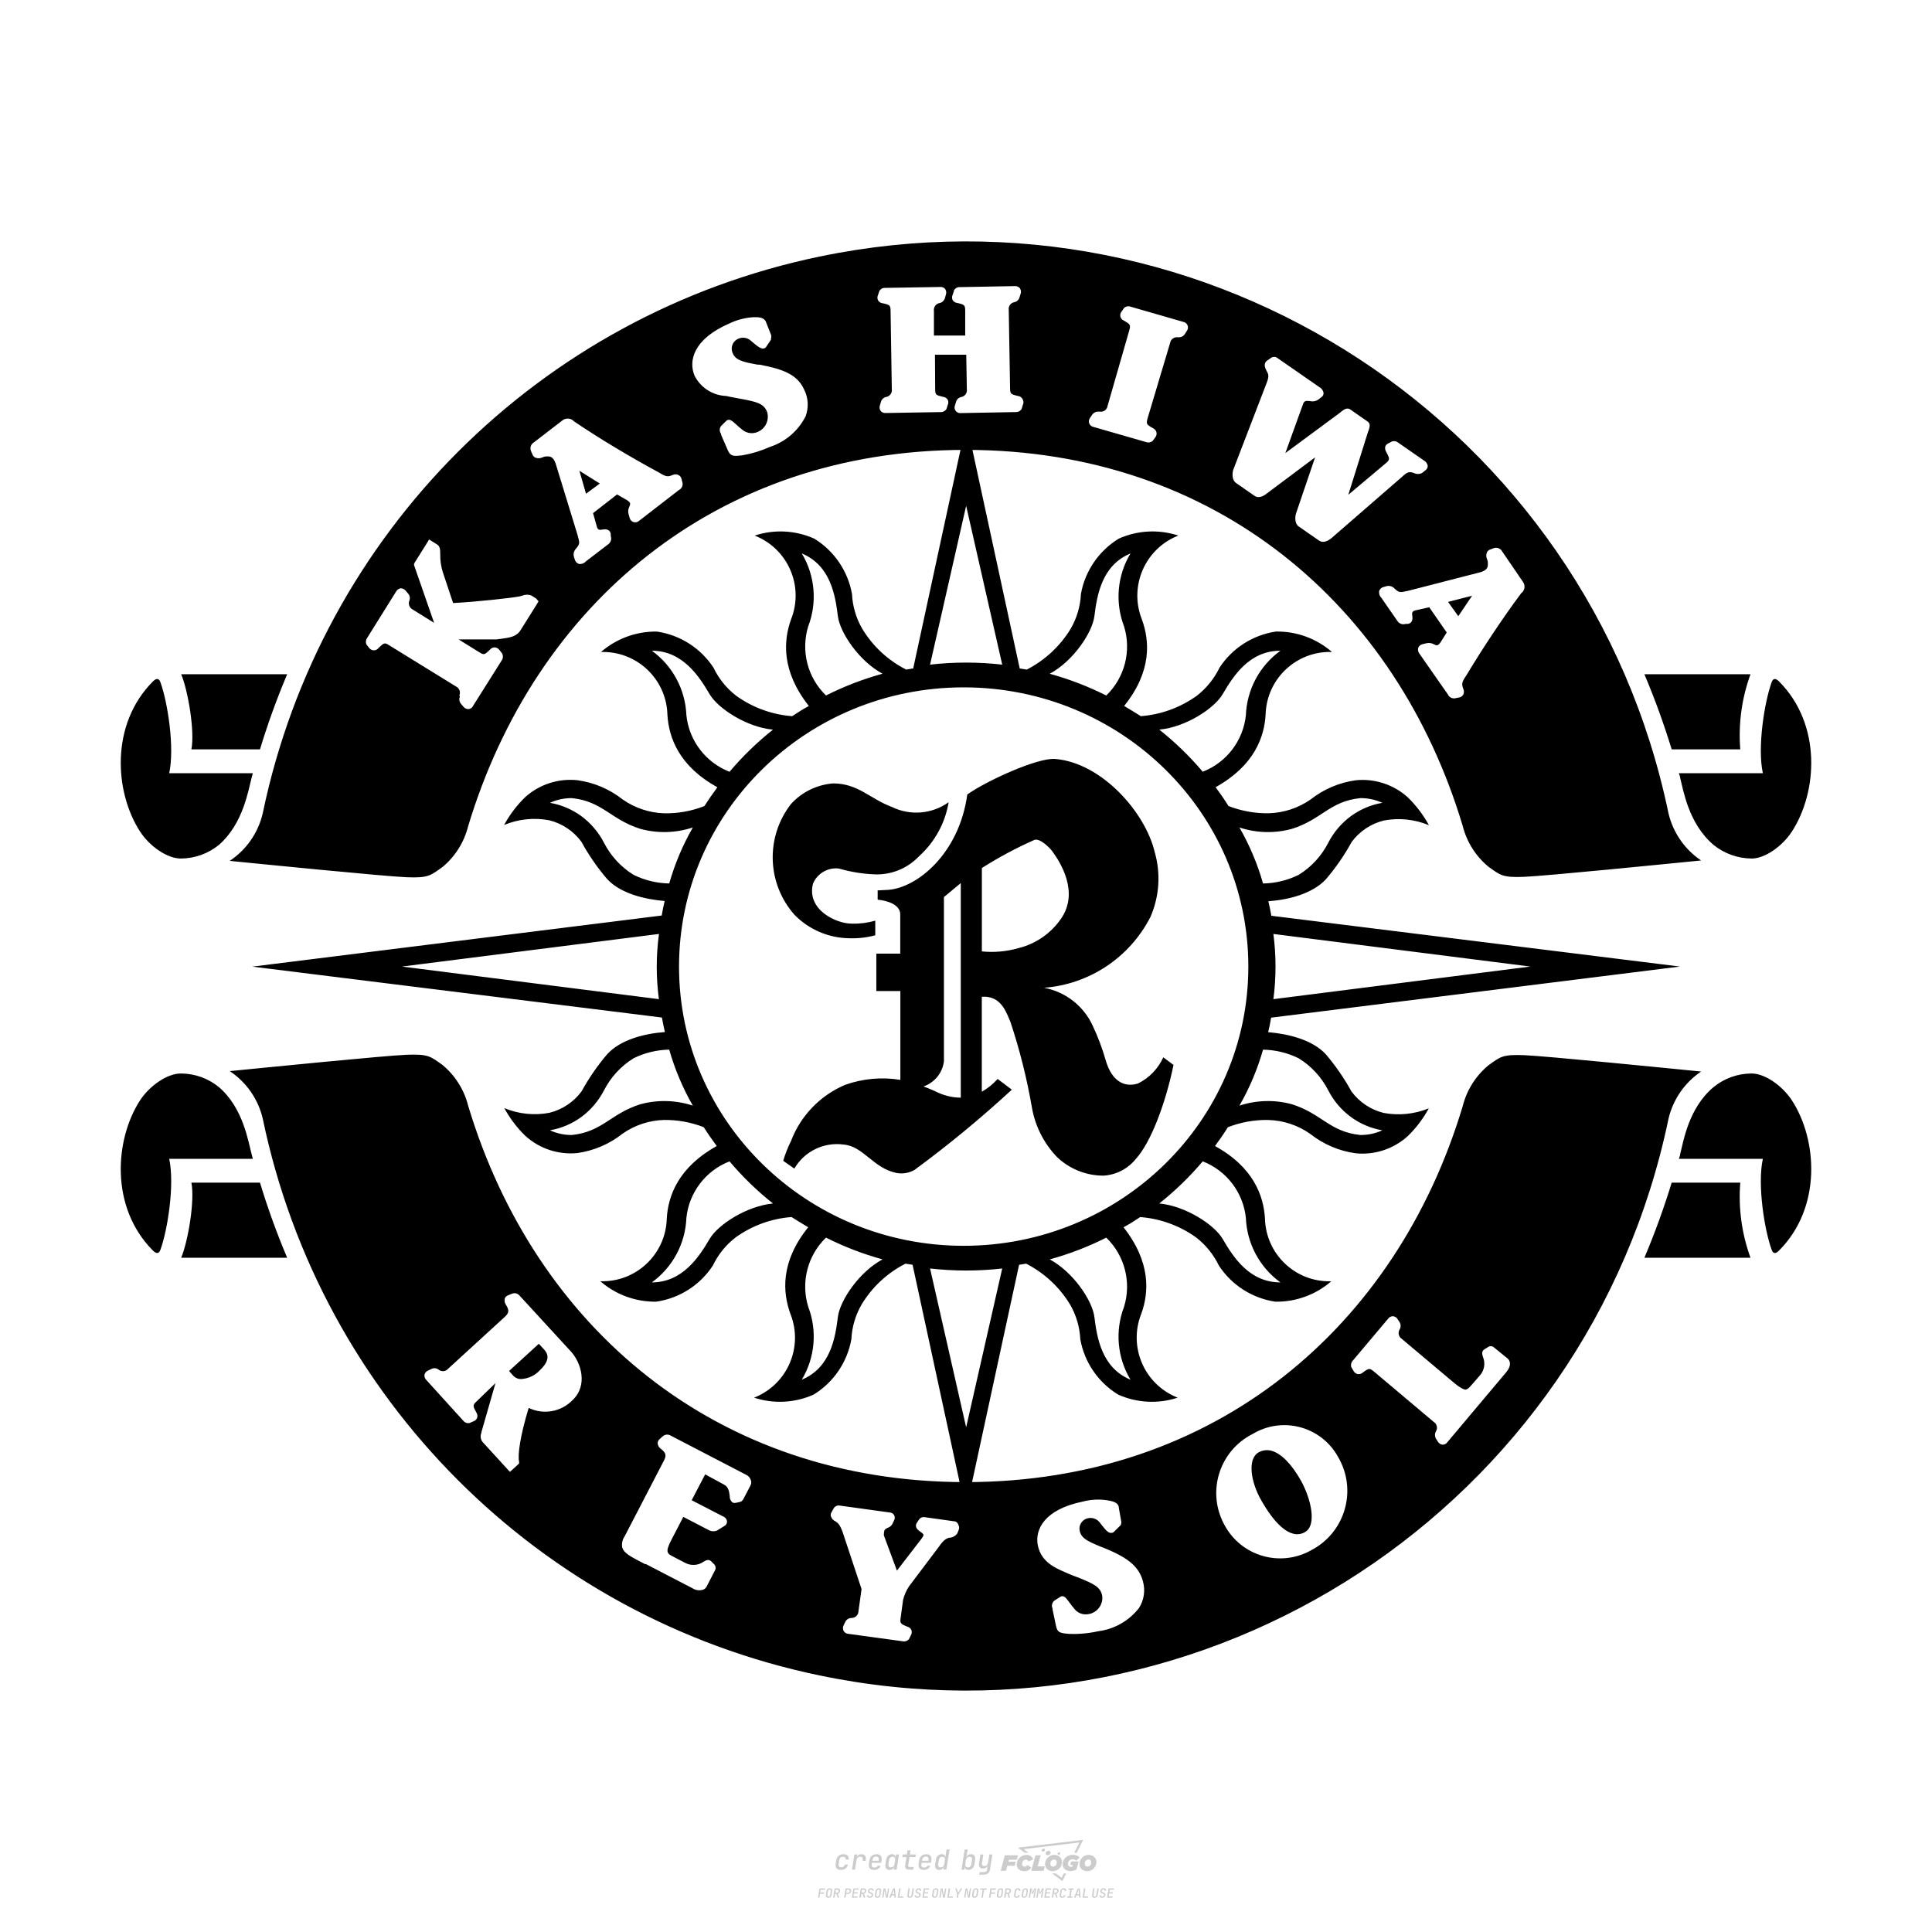 <?xml version="1.0" encoding="utf-8"?>
<!-- Created by @FCLOGO 2024-9-25 GMT+8 16:07:21 . https://fclogo.top/ -->
<!-- FOR PERSONAL USE ONLY NOT FOR COMMERCIAL USE -->
<svg version="1.1" xmlns="http://www.w3.org/2000/svg" xmlns:xlink="http://www.w3.org/1999/xlink" x="0px" y="0px"
	 viewBox="0 0 800 800" style="enable-background:new 0 0 800 800;" xml:space="preserve">
<path style="fill:#CCCCCC;" d="M348.22,774.3c-0.79,0-1.38-0.22-1.77-0.65c-0.39-0.44-0.53-1.03-0.41-1.79l0.25-1.65
	c0.12-0.75,0.45-1.35,0.98-1.78c0.53-0.44,1.19-0.65,1.98-0.65c0.76,0,1.33,0.2,1.72,0.6c0.39,0.4,0.55,0.94,0.47,1.62h-1.24
	c0.03-0.36-0.06-0.64-0.26-0.84c-0.2-0.2-0.5-0.3-0.89-0.3c-0.42,0-0.76,0.12-1.03,0.35c-0.27,0.23-0.43,0.56-0.5,0.99l-0.26,1.66
	c-0.07,0.44-0.01,0.77,0.19,1c0.19,0.23,0.5,0.35,0.92,0.35c0.39,0,0.72-0.1,0.98-0.3c0.26-0.2,0.44-0.48,0.52-0.85h1.24
	c-0.14,0.69-0.47,1.23-0.99,1.63C349.61,774.1,348.97,774.3,348.22,774.3z M352.8,774.19l1-6.29h1.19l-0.19,1.19
	c0.34-0.87,0.97-1.3,1.91-1.3c0.67,0,1.17,0.21,1.49,0.62c0.32,0.42,0.43,0.99,0.31,1.71l-0.07,0.42h-1.27l0.06-0.32
	c0.07-0.45,0.01-0.8-0.17-1.04c-0.18-0.24-0.48-0.36-0.88-0.36c-0.4,0-0.74,0.12-1.01,0.37c-0.27,0.24-0.43,0.59-0.5,1.03
	l-0.63,3.97H352.8z M361.91,774.3c-0.77,0-1.35-0.22-1.73-0.67c-0.38-0.45-0.51-1.04-0.4-1.77l0.25-1.65
	c0.08-0.49,0.26-0.92,0.52-1.28c0.26-0.37,0.6-0.65,1.01-0.85c0.41-0.2,0.87-0.3,1.38-0.3c0.77,0,1.35,0.22,1.73,0.67
	c0.39,0.45,0.52,1.04,0.39,1.77l-0.17,1.12h-3.85l-0.09,0.53c-0.15,0.95,0.22,1.43,1.11,1.43c0.72,0,1.17-0.25,1.37-0.74h1.22
	c-0.17,0.53-0.5,0.96-1.01,1.28C363.16,774.14,362.58,774.3,361.91,774.3z M361.23,770.22l-0.05,0.29l2.65-0.01l0.05-0.29
	c0.07-0.47,0.01-0.82-0.17-1.07c-0.18-0.25-0.49-0.37-0.92-0.37c-0.44,0-0.8,0.13-1.06,0.38
	C361.48,769.39,361.31,769.75,361.23,770.22z M368.33,774.3c-0.63,0-1.1-0.21-1.41-0.64c-0.31-0.42-0.4-1-0.27-1.73l0.27-1.77
	c0.11-0.73,0.39-1.31,0.84-1.74c0.44-0.43,0.98-0.64,1.61-0.64c0.47,0,0.83,0.12,1.09,0.35c0.26,0.24,0.39,0.56,0.38,0.96h0.02
	l0.17-1.2h1.24l-1,6.29h-1.22l0.19-1.2h-0.02c-0.12,0.41-0.35,0.73-0.69,0.97C369.2,774.18,368.8,774.3,368.33,774.3z
	 M368.93,773.23c0.39,0,0.72-0.12,0.98-0.36c0.26-0.24,0.43-0.57,0.5-1.01l0.25-1.65c0.07-0.43,0.01-0.76-0.18-1
	c-0.19-0.24-0.47-0.36-0.86-0.36c-0.4,0-0.72,0.12-0.98,0.35c-0.26,0.24-0.42,0.57-0.49,1.01l-0.25,1.65
	c-0.07,0.44-0.01,0.78,0.17,1.01C368.24,773.11,368.53,773.23,368.93,773.23z M376.35,774.19c-0.57,0-0.99-0.16-1.26-0.47
	c-0.27-0.31-0.36-0.75-0.27-1.32l0.54-3.39h-1.74l0.17-1.12h1.74l0.27-1.72h1.24l-0.27,1.72h2.47l-0.18,1.12h-2.46l-0.54,3.39
	c-0.08,0.44,0.1,0.66,0.53,0.66h1.72l-0.17,1.12H376.35z M382.5,774.3c-0.77,0-1.35-0.22-1.73-0.67c-0.38-0.45-0.52-1.04-0.4-1.77
	l0.25-1.65c0.08-0.49,0.26-0.92,0.52-1.28c0.26-0.37,0.6-0.65,1.01-0.85c0.41-0.2,0.87-0.3,1.38-0.3c0.77,0,1.35,0.22,1.73,0.67
	c0.39,0.45,0.52,1.04,0.39,1.77l-0.17,1.12h-3.85l-0.09,0.53c-0.15,0.95,0.22,1.43,1.11,1.43c0.72,0,1.17-0.25,1.37-0.74h1.22
	c-0.17,0.53-0.5,0.96-1.01,1.28C383.76,774.14,383.18,774.3,382.5,774.3z M381.83,770.22l-0.05,0.29l2.65-0.01l0.05-0.29
	c0.07-0.47,0.01-0.82-0.17-1.07c-0.18-0.25-0.49-0.37-0.92-0.37c-0.44,0-0.8,0.13-1.06,0.38
	C382.08,769.39,381.91,769.75,381.83,770.22z M388.92,774.3c-0.63,0-1.1-0.21-1.4-0.64c-0.3-0.42-0.39-1-0.28-1.73l0.27-1.77
	c0.11-0.73,0.39-1.31,0.84-1.74c0.44-0.43,0.98-0.64,1.61-0.64c0.47,0,0.83,0.12,1.09,0.35c0.26,0.24,0.39,0.56,0.38,0.96h0.02
	l0.21-1.47l0.3-1.8h1.24l-1.33,8.35h-1.22l0.19-1.2h-0.02c-0.12,0.41-0.35,0.73-0.69,0.97C389.8,774.18,389.4,774.3,388.92,774.3z
	 M389.53,773.23c0.39,0,0.72-0.12,0.98-0.36c0.26-0.24,0.43-0.57,0.5-1.01l0.25-1.65c0.08-0.43,0.02-0.76-0.17-1
	c-0.19-0.24-0.48-0.36-0.87-0.36c-0.4,0-0.72,0.12-0.98,0.35c-0.26,0.24-0.42,0.57-0.49,1.01l-0.25,1.65
	c-0.08,0.44-0.02,0.78,0.16,1.01C388.83,773.11,389.13,773.23,389.53,773.23z M401.02,774.3c-0.47,0-0.84-0.12-1.1-0.35
	c-0.26-0.23-0.39-0.56-0.38-0.97h-0.01l-0.19,1.2h-1.22l1.33-8.35h1.24l-0.29,1.8l-0.27,1.47h0.05c0.12-0.41,0.35-0.73,0.69-0.97
	c0.34-0.23,0.74-0.35,1.21-0.35c0.63,0,1.1,0.21,1.4,0.64c0.3,0.43,0.39,1.01,0.28,1.74l-0.27,1.77c-0.11,0.73-0.39,1.31-0.84,1.73
	C402.18,774.09,401.64,774.3,401.02,774.3z M400.77,773.23c0.4,0,0.72-0.12,0.98-0.35c0.26-0.23,0.42-0.57,0.5-1.01l0.25-1.65
	c0.07-0.43,0.01-0.77-0.17-1.01c-0.18-0.24-0.47-0.35-0.87-0.35c-0.39,0-0.72,0.12-0.98,0.36c-0.26,0.24-0.43,0.57-0.5,1l-0.25,1.65
	c-0.07,0.44-0.01,0.77,0.17,1.01C400.08,773.11,400.37,773.23,400.77,773.23z M405.47,776.25l0.17-1.06h1.93
	c0.64,0,1.01-0.3,1.1-0.9l0.1-0.67l0.21-1.19h-0.03c-0.12,0.42-0.35,0.74-0.68,0.97c-0.33,0.23-0.73,0.34-1.2,0.34
	c-0.63,0-1.09-0.2-1.4-0.6c-0.31-0.4-0.41-0.94-0.3-1.63l0.58-3.6h1.24l-0.56,3.48c-0.06,0.41,0,0.73,0.18,0.96
	c0.18,0.23,0.47,0.34,0.85,0.34c0.39,0,0.72-0.12,0.98-0.37c0.27-0.24,0.43-0.58,0.49-1.02l0.54-3.4h1.24l-1.01,6.41
	c-0.1,0.6-0.37,1.08-0.81,1.42c-0.44,0.35-1,0.52-1.67,0.52H405.47z M417.79,770.09h3.22l0.54-1.85h-5.47l-1.71,6.44h2.15l0.59-2.1
	h3.03l0.44-1.71h-3.03L417.79,770.09z M424.23,772.92c-0.59,0-1.02-0.39-1.02-1.12c0-0.88,0.63-1.76,1.61-1.76
	c0.49,0,0.88,0.24,1.02,0.78l1.95-0.83c-0.29-1.17-1.27-1.9-2.64-1.9c-2.78,0-4.15,2.15-4.15,3.9c0,1.76,1.27,2.83,3.07,2.83
	c1.37,0,2.34-0.59,2.98-1.42l-1.51-1.17C425.16,772.67,424.72,772.92,424.23,772.92z M430.91,768.23h-2.15l-1.76,6.44h5.12
	l0.49-1.85h-2.93L430.91,768.23z M439.75,771.01c0-1.66-1.32-2.93-3.22-2.93c-2.2,0-3.81,1.81-3.81,3.81c0,1.66,1.32,2.93,3.22,2.93
	C438.14,774.82,439.75,773.01,439.75,771.01z M434.92,771.7c0-0.83,0.59-1.71,1.51-1.71c0.78,0,1.17,0.54,1.17,1.22
	c0,0.83-0.59,1.71-1.51,1.71C435.31,772.92,434.92,772.38,434.92,771.7z M443.21,772.23h1.07l-0.2,0.68
	c-0.15,0.05-0.34,0.1-0.59,0.1c-0.68,0-1.27-0.39-1.27-1.22c0-1.02,0.73-1.9,1.95-1.9c0.59,0,1.12,0.24,1.51,0.59l1.37-1.37
	c-0.44-0.54-1.51-1.07-2.73-1.07c-2.59,0-4.29,1.76-4.29,3.86c0,2.05,1.61,2.88,3.22,2.88c0.93,0,1.85-0.29,2.49-0.68l0.93-3.32
	h-3.12L443.21,772.23z M450.78,768.08c-2.2,0-3.81,1.81-3.81,3.81c0,1.66,1.32,2.93,3.22,2.93c2.2,0,3.81-1.81,3.81-3.81
	C454,769.35,452.68,768.08,450.78,768.08z M450.34,772.92c-0.78,0-1.17-0.54-1.17-1.22c0-0.83,0.59-1.71,1.51-1.71
	c0.78,0,1.17,0.54,1.17,1.22C451.85,772.04,451.27,772.92,450.34,772.92z M437.94,767.5c-0.05,0.29,0.1,0.49,0.44,0.49
	s0.54-0.2,0.63-0.49c0.05-0.24-0.1-0.49-0.44-0.49C438.24,767.01,437.99,767.25,437.94,767.5z M432.13,765.5
	c-0.44,0-0.73,0.24-0.78,0.59c-0.05,0.34,0.1,0.59,0.54,0.59s0.73-0.24,0.78-0.59C432.77,765.74,432.57,765.5,432.13,765.5z
	 M433.01,767.3c-0.1,0.54,0.15,0.88,0.83,0.88c0.63,0,1.07-0.39,1.17-0.88s-0.15-0.88-0.83-0.88
	C433.5,766.43,433.11,766.82,433.01,767.3z M439.6,777.55l-2.44-1.81h-1.51l4.25,3.17l1.61-3.17h-0.98L439.6,777.55z M425.84,767.16
	l-2-1.46l23.13-2.78l-2.15,4.25h1.02l2.68-5.32l-26.99,3.22l2.78,2.1H425.84z M338.72,785.79l0.61-3.83h2.32l-0.08,0.52h-1.76
	l-0.18,1.14h1.63l-0.08,0.52h-1.62l-0.26,1.64H338.72z M342.97,785.84c-0.36,0-0.62-0.1-0.8-0.3c-0.17-0.2-0.23-0.47-0.18-0.82
	l0.27-1.7c0.06-0.34,0.2-0.61,0.44-0.82c0.24-0.2,0.54-0.3,0.89-0.3c0.36,0,0.62,0.1,0.8,0.3c0.17,0.2,0.24,0.47,0.18,0.81
	l-0.27,1.71c-0.06,0.34-0.2,0.62-0.44,0.82C343.63,785.74,343.33,785.84,342.97,785.84z M343.05,785.33c0.19,0,0.35-0.05,0.47-0.16
	c0.12-0.11,0.19-0.26,0.23-0.46l0.27-1.7c0.03-0.2,0.01-0.35-0.08-0.46c-0.08-0.11-0.22-0.16-0.41-0.16s-0.35,0.05-0.46,0.16
	c-0.12,0.1-0.19,0.26-0.22,0.46l-0.27,1.7c-0.03,0.2-0.01,0.35,0.08,0.46C342.72,785.28,342.86,785.33,343.05,785.33z M345,785.79
	l0.61-3.83h1.2c0.24,0,0.44,0.05,0.6,0.14c0.16,0.09,0.28,0.22,0.36,0.39c0.07,0.17,0.09,0.37,0.05,0.59
	c-0.04,0.26-0.14,0.48-0.3,0.67c-0.16,0.19-0.37,0.32-0.6,0.39l0.54,1.64h-0.62l-0.48-1.57h-0.54l-0.25,1.57H345z M345.89,783.71
	h0.64c0.19,0,0.35-0.06,0.48-0.17c0.13-0.11,0.21-0.26,0.24-0.45c0.03-0.19,0-0.35-0.09-0.46c-0.09-0.11-0.24-0.17-0.43-0.17h-0.64
	L345.89,783.71z M349.54,785.79l0.61-3.83h1.25c0.37,0,0.65,0.1,0.84,0.31c0.19,0.21,0.26,0.49,0.2,0.84
	c-0.04,0.23-0.12,0.44-0.25,0.61s-0.29,0.31-0.49,0.4c-0.2,0.09-0.42,0.14-0.66,0.14h-0.69l-0.24,1.52H349.54z M350.43,783.75h0.69
	c0.19,0,0.36-0.06,0.49-0.18c0.14-0.12,0.22-0.27,0.25-0.47c0.03-0.2,0-0.35-0.1-0.47c-0.1-0.12-0.25-0.18-0.44-0.18h-0.69
	L350.43,783.75z M352.75,785.79l0.61-3.83h2.25l-0.08,0.5h-1.7l-0.17,1.09h1.51l-0.08,0.5h-1.51l-0.19,1.24h1.69l-0.08,0.5H352.75z
	 M355.84,785.79l0.61-3.83h1.2c0.24,0,0.44,0.05,0.6,0.14c0.16,0.09,0.28,0.22,0.36,0.39c0.07,0.17,0.09,0.37,0.05,0.59
	c-0.04,0.26-0.14,0.48-0.3,0.67c-0.16,0.19-0.37,0.32-0.6,0.39l0.54,1.64h-0.62l-0.48-1.57h-0.54l-0.25,1.57H355.84z M356.74,783.71
	h0.64c0.19,0,0.35-0.06,0.48-0.17c0.13-0.11,0.21-0.26,0.24-0.45c0.03-0.19,0-0.35-0.09-0.46c-0.09-0.11-0.24-0.17-0.43-0.17h-0.64
	L356.74,783.71z M360.13,785.84c-0.39,0-0.67-0.1-0.87-0.29c-0.19-0.19-0.26-0.45-0.22-0.78h0.57c-0.03,0.17,0.01,0.31,0.12,0.41
	c0.11,0.1,0.27,0.15,0.48,0.15c0.2,0,0.37-0.05,0.5-0.15c0.13-0.1,0.21-0.23,0.24-0.4c0.02-0.15,0-0.28-0.06-0.39
	c-0.06-0.11-0.16-0.18-0.29-0.22l-0.46-0.14c-0.27-0.08-0.46-0.22-0.59-0.41c-0.13-0.19-0.17-0.42-0.13-0.68
	c0.04-0.21,0.11-0.39,0.23-0.55c0.12-0.16,0.27-0.28,0.46-0.37c0.19-0.09,0.4-0.13,0.64-0.13c0.35,0,0.62,0.1,0.8,0.29
	c0.18,0.19,0.25,0.44,0.2,0.76h-0.57c0.03-0.17,0-0.3-0.09-0.4c-0.09-0.1-0.23-0.14-0.42-0.14c-0.19,0-0.34,0.04-0.46,0.13
	c-0.12,0.09-0.19,0.21-0.21,0.38c-0.02,0.15-0.01,0.28,0.05,0.39c0.06,0.11,0.16,0.18,0.29,0.22l0.47,0.15
	c0.26,0.08,0.46,0.22,0.58,0.41c0.12,0.19,0.17,0.42,0.12,0.69c-0.04,0.22-0.12,0.41-0.24,0.57c-0.13,0.16-0.29,0.29-0.49,0.38
	C360.6,785.79,360.38,785.84,360.13,785.84z M363.27,785.84c-0.36,0-0.62-0.1-0.8-0.3c-0.17-0.2-0.23-0.47-0.18-0.82l0.27-1.7
	c0.06-0.34,0.2-0.61,0.44-0.82c0.24-0.2,0.54-0.3,0.89-0.3c0.36,0,0.62,0.1,0.8,0.3c0.17,0.2,0.24,0.47,0.18,0.81l-0.27,1.71
	c-0.06,0.34-0.2,0.62-0.44,0.82C363.92,785.74,363.62,785.84,363.27,785.84z M363.34,785.33c0.19,0,0.35-0.05,0.47-0.16
	c0.12-0.11,0.19-0.26,0.23-0.46l0.27-1.7c0.03-0.2,0.01-0.35-0.08-0.46c-0.08-0.11-0.22-0.16-0.41-0.16c-0.19,0-0.35,0.05-0.46,0.16
	c-0.12,0.1-0.19,0.26-0.22,0.46l-0.27,1.7c-0.03,0.2-0.01,0.35,0.08,0.46C363.02,785.28,363.15,785.33,363.34,785.33z
	 M365.28,785.79l0.61-3.83h0.71l0.62,3.19c0.01-0.1,0.02-0.22,0.03-0.36c0.01-0.14,0.03-0.29,0.04-0.44
	c0.02-0.15,0.04-0.29,0.06-0.41l0.31-1.98h0.52l-0.61,3.83h-0.71l-0.61-3.19c-0.01,0.09-0.02,0.21-0.03,0.34s-0.03,0.28-0.04,0.42
	c-0.02,0.15-0.04,0.28-0.06,0.41l-0.31,2.01H365.28z M368.23,785.79l1.59-3.83h0.75l0.37,3.83h-0.56l-0.07-0.97h-1.09l-0.39,0.97
	H368.23z M369.39,784.34h0.87l-0.09-1.1c-0.02-0.2-0.03-0.37-0.04-0.51c-0.01-0.14-0.01-0.24-0.01-0.3c-0.02,0.06-0.05,0.16-0.1,0.3
	c-0.05,0.14-0.11,0.31-0.19,0.5L369.39,784.34z M371.72,785.79l0.61-3.83h0.57l-0.52,3.31h1.67l-0.08,0.52H371.72z M376.68,785.84
	c-0.37,0-0.63-0.1-0.8-0.3c-0.17-0.2-0.22-0.48-0.17-0.82l0.44-2.76h0.57l-0.44,2.76c-0.03,0.2-0.01,0.35,0.07,0.46
	c0.08,0.11,0.21,0.17,0.41,0.17c0.19,0,0.35-0.06,0.46-0.17c0.12-0.11,0.19-0.27,0.22-0.46l0.44-2.76h0.57l-0.44,2.76
	c-0.06,0.35-0.2,0.62-0.43,0.82C377.35,785.74,377.05,785.84,376.68,785.84z M379.84,785.84c-0.39,0-0.67-0.1-0.87-0.29
	c-0.19-0.19-0.26-0.45-0.22-0.78h0.57c-0.03,0.17,0.01,0.31,0.12,0.41c0.11,0.1,0.27,0.15,0.48,0.15c0.2,0,0.37-0.05,0.5-0.15
	c0.13-0.1,0.21-0.23,0.24-0.4c0.02-0.15,0-0.28-0.06-0.39c-0.06-0.11-0.16-0.18-0.29-0.22l-0.46-0.14
	c-0.27-0.08-0.46-0.22-0.59-0.41c-0.13-0.19-0.17-0.42-0.13-0.68c0.04-0.21,0.11-0.39,0.23-0.55s0.27-0.28,0.46-0.37
	c0.19-0.09,0.4-0.13,0.64-0.13c0.35,0,0.62,0.1,0.8,0.29c0.18,0.19,0.25,0.44,0.2,0.76h-0.57c0.03-0.17,0-0.3-0.09-0.4
	c-0.09-0.1-0.23-0.14-0.42-0.14c-0.19,0-0.34,0.04-0.46,0.13c-0.12,0.09-0.19,0.21-0.21,0.38c-0.02,0.15-0.01,0.28,0.05,0.39
	c0.06,0.11,0.16,0.18,0.29,0.22l0.47,0.15c0.26,0.08,0.46,0.22,0.58,0.41c0.12,0.19,0.17,0.42,0.12,0.69
	c-0.04,0.22-0.12,0.41-0.24,0.57c-0.13,0.16-0.29,0.29-0.49,0.38C380.31,785.79,380.09,785.84,379.84,785.84z M381.91,785.79
	l0.61-3.83h2.25l-0.08,0.5h-1.7l-0.17,1.09h1.51l-0.08,0.5h-1.51l-0.19,1.24h1.69l-0.08,0.5H381.91z M386.94,785.84
	c-0.36,0-0.62-0.1-0.8-0.3c-0.17-0.2-0.23-0.47-0.18-0.82l0.27-1.7c0.06-0.34,0.2-0.61,0.44-0.82c0.24-0.2,0.54-0.3,0.89-0.3
	c0.36,0,0.62,0.1,0.8,0.3c0.17,0.2,0.24,0.47,0.18,0.81l-0.27,1.71c-0.06,0.34-0.2,0.62-0.44,0.82
	C387.6,785.74,387.3,785.84,386.94,785.84z M387.02,785.33c0.19,0,0.35-0.05,0.47-0.16c0.12-0.11,0.19-0.26,0.23-0.46l0.27-1.7
	c0.03-0.2,0.01-0.35-0.08-0.46c-0.08-0.11-0.22-0.16-0.41-0.16c-0.19,0-0.35,0.05-0.46,0.16c-0.12,0.1-0.19,0.26-0.22,0.46
	l-0.27,1.7c-0.03,0.2-0.01,0.35,0.08,0.46C386.7,785.28,386.83,785.33,387.02,785.33z M388.95,785.79l0.61-3.83h0.71l0.62,3.19
	c0.01-0.1,0.02-0.22,0.03-0.36c0.01-0.14,0.03-0.29,0.04-0.44c0.02-0.15,0.04-0.29,0.06-0.41l0.31-1.98h0.52l-0.61,3.83h-0.71
	l-0.61-3.19c-0.01,0.09-0.02,0.21-0.03,0.34c-0.01,0.13-0.03,0.28-0.04,0.42c-0.02,0.15-0.04,0.28-0.06,0.41l-0.31,2.01H388.95z
	 M392.25,785.79l0.61-3.83h0.57l-0.52,3.31h1.67l-0.08,0.52H392.25z M396.12,785.79l0.22-1.41l-0.75-2.42h0.58l0.45,1.45
	c0.03,0.09,0.05,0.18,0.07,0.27c0.02,0.08,0.03,0.15,0.03,0.19c0.02-0.04,0.05-0.1,0.09-0.19c0.04-0.08,0.09-0.17,0.14-0.27
	l0.9-1.45h0.6l-1.53,2.42l-0.22,1.41H396.12z M399.22,785.79l0.61-3.83h0.71l0.62,3.19c0.01-0.1,0.02-0.22,0.03-0.36
	c0.01-0.14,0.03-0.29,0.04-0.44c0.02-0.15,0.04-0.29,0.06-0.41l0.31-1.98h0.52l-0.61,3.83h-0.71l-0.61-3.19
	c-0.01,0.09-0.02,0.21-0.03,0.34c-0.01,0.13-0.03,0.28-0.04,0.42c-0.02,0.15-0.04,0.28-0.06,0.41l-0.31,2.01H399.22z M403.51,785.84
	c-0.36,0-0.62-0.1-0.8-0.3c-0.18-0.2-0.23-0.47-0.18-0.82l0.27-1.7c0.06-0.34,0.2-0.61,0.44-0.82c0.24-0.2,0.54-0.3,0.89-0.3
	c0.36,0,0.62,0.1,0.8,0.3c0.17,0.2,0.24,0.47,0.18,0.81l-0.27,1.71c-0.06,0.34-0.2,0.62-0.44,0.82
	C404.16,785.74,403.86,785.84,403.51,785.84z M403.58,785.33c0.19,0,0.35-0.05,0.47-0.16c0.12-0.11,0.19-0.26,0.23-0.46l0.27-1.7
	c0.03-0.2,0.01-0.35-0.08-0.46c-0.08-0.11-0.22-0.16-0.41-0.16c-0.19,0-0.35,0.05-0.46,0.16c-0.12,0.1-0.19,0.26-0.22,0.46
	l-0.27,1.7c-0.03,0.2-0.01,0.35,0.08,0.46C403.26,785.28,403.4,785.33,403.58,785.33z M406.38,785.79l0.52-3.31h-1.02l0.08-0.52
	h2.62l-0.08,0.52h-1.03l-0.52,3.31H406.38z M409.52,785.79l0.61-3.83h2.32l-0.08,0.52h-1.76l-0.18,1.14h1.63l-0.08,0.52h-1.62
	l-0.26,1.64H409.52z M413.77,785.84c-0.36,0-0.62-0.1-0.8-0.3c-0.18-0.2-0.23-0.47-0.18-0.82l0.27-1.7c0.06-0.34,0.2-0.61,0.44-0.82
	c0.24-0.2,0.54-0.3,0.89-0.3c0.36,0,0.62,0.1,0.8,0.3c0.17,0.2,0.24,0.47,0.18,0.81l-0.27,1.71c-0.06,0.34-0.2,0.62-0.44,0.82
	C414.42,785.74,414.13,785.84,413.77,785.84z M413.85,785.33c0.19,0,0.35-0.05,0.47-0.16c0.12-0.11,0.19-0.26,0.23-0.46l0.27-1.7
	c0.03-0.2,0.01-0.35-0.08-0.46c-0.08-0.11-0.22-0.16-0.41-0.16c-0.19,0-0.35,0.05-0.46,0.16c-0.12,0.1-0.19,0.26-0.22,0.46
	l-0.27,1.7c-0.03,0.2-0.01,0.35,0.08,0.46C413.52,785.28,413.66,785.33,413.85,785.33z M415.8,785.79l0.61-3.83h1.2
	c0.24,0,0.44,0.05,0.6,0.14c0.16,0.09,0.28,0.22,0.36,0.39c0.07,0.17,0.09,0.37,0.05,0.59c-0.04,0.26-0.14,0.48-0.3,0.67
	c-0.16,0.19-0.37,0.32-0.6,0.39l0.54,1.64h-0.62l-0.48-1.57h-0.54l-0.25,1.57H415.8z M416.69,783.71h0.64
	c0.19,0,0.35-0.06,0.48-0.17c0.13-0.11,0.21-0.26,0.24-0.45c0.03-0.19,0-0.35-0.09-0.46c-0.09-0.11-0.24-0.17-0.43-0.17h-0.64
	L416.69,783.71z M420.91,785.84c-0.36,0-0.63-0.1-0.81-0.3c-0.18-0.2-0.24-0.47-0.19-0.82l0.27-1.7c0.06-0.35,0.21-0.62,0.45-0.82
	s0.55-0.3,0.91-0.3c0.36,0,0.63,0.1,0.81,0.3c0.18,0.2,0.24,0.47,0.19,0.82h-0.57c0.03-0.2,0-0.35-0.09-0.46
	c-0.09-0.11-0.23-0.16-0.42-0.16c-0.19,0-0.35,0.05-0.48,0.16c-0.12,0.1-0.2,0.26-0.23,0.45l-0.27,1.71c-0.03,0.2,0,0.35,0.09,0.46
	c0.09,0.11,0.23,0.16,0.42,0.16c0.19,0,0.35-0.05,0.47-0.16c0.12-0.11,0.2-0.26,0.23-0.46h0.57c-0.03,0.23-0.11,0.43-0.24,0.59
	c-0.12,0.17-0.28,0.3-0.47,0.39C421.36,785.79,421.14,785.84,420.91,785.84z M424.03,785.84c-0.36,0-0.62-0.1-0.8-0.3
	c-0.18-0.2-0.23-0.47-0.18-0.82l0.27-1.7c0.06-0.34,0.2-0.61,0.44-0.82c0.24-0.2,0.54-0.3,0.89-0.3c0.36,0,0.62,0.1,0.8,0.3
	c0.17,0.2,0.24,0.47,0.18,0.81l-0.27,1.71c-0.06,0.34-0.2,0.62-0.44,0.82C424.69,785.74,424.39,785.84,424.03,785.84z
	 M424.11,785.33c0.19,0,0.35-0.05,0.47-0.16c0.12-0.11,0.19-0.26,0.23-0.46l0.27-1.7c0.03-0.2,0.01-0.35-0.08-0.46
	c-0.08-0.11-0.22-0.16-0.41-0.16c-0.19,0-0.35,0.05-0.46,0.16c-0.12,0.1-0.19,0.26-0.22,0.46l-0.27,1.7
	c-0.03,0.2-0.01,0.35,0.08,0.46C423.79,785.28,423.92,785.33,424.11,785.33z M425.97,785.79l0.61-3.83h0.69l0.18,1.23
	c0.02,0.12,0.04,0.23,0.05,0.33c0.01,0.1,0.02,0.18,0.03,0.24c0.02-0.06,0.05-0.14,0.09-0.24c0.04-0.11,0.09-0.22,0.15-0.34
	l0.57-1.22h0.71l-0.61,3.83h-0.54l0.2-1.29c0.02-0.17,0.06-0.35,0.1-0.55c0.04-0.2,0.09-0.4,0.14-0.61c0.05-0.2,0.1-0.4,0.14-0.59
	c0.05-0.19,0.09-0.35,0.13-0.49l-0.86,1.86h-0.55l-0.28-1.86c0,0.14-0.01,0.29-0.02,0.47c-0.01,0.18-0.02,0.37-0.04,0.57
	c-0.02,0.2-0.04,0.41-0.06,0.61c-0.02,0.2-0.05,0.4-0.08,0.57l-0.2,1.29H425.97z M429.11,785.79l0.61-3.83h0.69l0.18,1.23
	c0.02,0.12,0.04,0.23,0.05,0.33c0.01,0.1,0.02,0.18,0.03,0.24c0.02-0.06,0.05-0.14,0.09-0.24c0.04-0.11,0.09-0.22,0.15-0.34
	l0.57-1.22h0.71l-0.61,3.83h-0.54l0.2-1.29c0.02-0.17,0.06-0.35,0.1-0.55c0.04-0.2,0.09-0.4,0.14-0.61c0.05-0.2,0.1-0.4,0.14-0.59
	c0.05-0.19,0.09-0.35,0.13-0.49l-0.86,1.86h-0.55l-0.28-1.86c0,0.14-0.01,0.29-0.02,0.47c-0.01,0.18-0.02,0.37-0.04,0.57
	c-0.02,0.2-0.04,0.41-0.06,0.61c-0.02,0.2-0.05,0.4-0.08,0.57l-0.2,1.29H429.11z M432.41,785.79l0.61-3.83h2.25l-0.08,0.5h-1.7
	l-0.17,1.09h1.51l-0.08,0.5h-1.51l-0.19,1.24h1.69l-0.08,0.5H432.41z M435.51,785.79l0.61-3.83h1.2c0.24,0,0.44,0.05,0.6,0.14
	c0.16,0.09,0.28,0.22,0.36,0.39c0.07,0.17,0.09,0.37,0.05,0.59c-0.04,0.26-0.14,0.48-0.3,0.67c-0.16,0.19-0.37,0.32-0.6,0.39
	l0.54,1.64h-0.62l-0.48-1.57h-0.54l-0.25,1.57H435.51z M436.4,783.71h0.64c0.19,0,0.35-0.06,0.48-0.17
	c0.13-0.11,0.21-0.26,0.24-0.45c0.03-0.19,0-0.35-0.09-0.46c-0.09-0.11-0.24-0.17-0.43-0.17h-0.64L436.4,783.71z M439.8,785.84
	c-0.36,0-0.63-0.1-0.81-0.3c-0.18-0.2-0.24-0.47-0.19-0.82l0.27-1.7c0.06-0.35,0.21-0.62,0.45-0.82s0.55-0.3,0.91-0.3
	c0.36,0,0.63,0.1,0.81,0.3c0.18,0.2,0.24,0.47,0.19,0.82h-0.57c0.03-0.2,0-0.35-0.09-0.46c-0.09-0.11-0.23-0.16-0.42-0.16
	c-0.19,0-0.35,0.05-0.47,0.16c-0.12,0.1-0.2,0.26-0.23,0.45l-0.27,1.71c-0.03,0.2,0,0.35,0.09,0.46c0.09,0.11,0.23,0.16,0.42,0.16
	s0.35-0.05,0.47-0.16c0.12-0.11,0.2-0.26,0.23-0.46h0.57c-0.03,0.23-0.11,0.43-0.24,0.59c-0.12,0.17-0.28,0.3-0.47,0.39
	C440.25,785.79,440.04,785.84,439.8,785.84z M441.88,785.79l0.08-0.5h0.78l0.45-2.82h-0.78l0.08-0.5h2.13l-0.08,0.5h-0.78
	l-0.45,2.82h0.78l-0.08,0.5H441.88z M444.74,785.79l1.59-3.83h0.75l0.37,3.83h-0.56l-0.07-0.97h-1.09l-0.39,0.97H444.74z
	 M445.9,784.34h0.87l-0.09-1.1c-0.02-0.2-0.03-0.37-0.04-0.51c-0.01-0.14-0.01-0.24-0.01-0.3c-0.02,0.06-0.05,0.16-0.1,0.3
	c-0.05,0.14-0.11,0.31-0.19,0.5L445.9,784.34z M448.24,785.79l0.61-3.83h0.57l-0.52,3.31h1.67l-0.08,0.52H448.24z M453.19,785.84
	c-0.37,0-0.63-0.1-0.8-0.3c-0.17-0.2-0.22-0.48-0.17-0.82l0.44-2.76h0.57l-0.44,2.76c-0.03,0.2-0.01,0.35,0.07,0.46
	c0.08,0.11,0.21,0.17,0.41,0.17c0.19,0,0.35-0.06,0.46-0.17c0.12-0.11,0.19-0.27,0.22-0.46l0.44-2.76h0.57l-0.44,2.76
	c-0.06,0.35-0.2,0.62-0.43,0.82C453.86,785.74,453.56,785.84,453.19,785.84z M456.36,785.84c-0.39,0-0.67-0.1-0.87-0.29
	c-0.19-0.19-0.26-0.45-0.22-0.78h0.57c-0.03,0.17,0.01,0.31,0.12,0.41c0.11,0.1,0.27,0.15,0.48,0.15c0.2,0,0.37-0.05,0.5-0.15
	s0.21-0.23,0.24-0.4c0.02-0.15,0-0.28-0.06-0.39c-0.06-0.11-0.16-0.18-0.29-0.22l-0.46-0.14c-0.27-0.08-0.46-0.22-0.59-0.41
	c-0.13-0.19-0.17-0.42-0.13-0.68c0.04-0.21,0.11-0.39,0.23-0.55c0.12-0.16,0.27-0.28,0.46-0.37c0.19-0.09,0.4-0.13,0.64-0.13
	c0.35,0,0.62,0.1,0.8,0.29c0.18,0.19,0.25,0.44,0.2,0.76h-0.57c0.03-0.17,0-0.3-0.09-0.4c-0.09-0.1-0.23-0.14-0.42-0.14
	c-0.19,0-0.34,0.04-0.46,0.13c-0.12,0.09-0.19,0.21-0.21,0.38c-0.02,0.15-0.01,0.28,0.05,0.39c0.06,0.11,0.16,0.18,0.29,0.22
	l0.47,0.15c0.26,0.08,0.46,0.22,0.58,0.41c0.12,0.19,0.17,0.42,0.12,0.69c-0.04,0.22-0.12,0.41-0.24,0.57
	c-0.13,0.16-0.29,0.29-0.49,0.38C456.82,785.79,456.6,785.84,456.36,785.84z M458.42,785.79l0.61-3.83h2.25l-0.08,0.5h-1.7
	l-0.17,1.09h1.51l-0.08,0.5h-1.51l-0.19,1.24h1.69l-0.08,0.5H458.42z"/>
<path d="M572.94,460.84c-5.35-1.32-10.06-4.46-13.33-8.89c-3.02-5.5-6.59-10.68-10.67-15.45c-5.59-5.97-15.36-8.38-23.83-9.1
	c0.47-1.78,0.89-3.98,1.23-6.01l169.29-21.16L526.43,379.2c-0.34-2.03-0.76-4.02-1.23-6.01c8.55-0.63,18.24-3.13,23.83-9.1
	c4.07-4.77,7.65-9.95,10.67-15.45c3.27-4.43,7.99-7.57,13.33-8.89c6.28-1.18,12.77-0.51,18.66,1.95c-2.32-4.25-5.26-8.12-8.72-11.51
	c-5.84-5.29-13.65-7.88-21.5-7.11c-6.88,0.93-13.38,3.7-18.83,8c-5.07,3.52-11.06,5.49-17.23,5.67c-5.71,0.1-11.39-0.92-16.72-3
	c-1.65-2.67-3.47-5.25-5.33-7.79c15.96-8.89,20.15-20.65,20.7-30.05c0-0.06,0-0.13,0.01-0.19c0.47-14.69,12.77-26.22,27.46-25.75
	c-6.42-5.59-14.68-8.6-23.19-8.46c-9.56,1.42-18.06,6.85-23.36,14.94c-2.19,4.55-5.41,8.53-9.4,11.64
	c-6.81,4.89-14.83,7.82-23.19,8.46c-2.24-1.4-4.53-2.84-6.9-4.23c11.55-14.39,10.58-27,7.32-35.89c-0.01-0.02-0.02-0.04-0.02-0.06
	c-5.38-13.73,1.4-29.23,15.13-34.6c-8.1-2.66-16.89-2.21-24.67,1.27c-8.25,5.05-13.95,13.38-15.66,22.9
	c-0.24,5.07-1.69,10-4.23,14.39c-4.38,7.22-10.68,13.08-18.2,16.93l-2.92-0.47l-22.05-101.95l-22.05,101.95l-2.92,0.47
	c-7.53-3.82-13.84-9.69-18.2-16.93c-2.54-4.39-3.99-9.32-4.23-14.39c-1.7-9.51-7.38-17.84-15.62-22.9
	c-7.78-3.48-16.58-3.93-24.67-1.27c0.04,0.02,0.08,0.03,0.12,0.05c13.69,5.43,20.38,20.93,14.95,34.62
	c-3.22,8.89-4.02,21.5,7.36,35.89c-2.37,1.27-4.66,2.71-6.9,4.23c-8.36-0.64-16.39-3.57-23.19-8.46c-4-3.09-7.22-7.08-9.4-11.64
	c-5.31-8.1-13.83-13.53-23.4-14.94c-8.51-0.13-16.77,2.88-23.19,8.46c0.05,0,0.1,0,0.15,0c14.72-0.39,26.97,11.23,27.36,25.95
	c0.55,9.4,4.74,21.29,20.7,30.05c-1.86,2.54-3.68,5.12-5.37,7.79c-5.31,2.08-10.97,3.11-16.68,3c-6.15-0.2-12.1-2.19-17.14-5.71
	c-5.45-4.3-11.95-7.07-18.83-8c-7.86-0.81-15.71,1.74-21.58,7.03c-3.47,3.38-6.41,7.26-8.72,11.51c5.9-2.45,12.39-3.13,18.66-1.95
	c5.35,1.32,10.06,4.46,13.33,8.89c3.02,5.5,6.59,10.68,10.67,15.45c5.54,5.97,15.36,8.38,23.83,9.1c-0.47,1.78-0.89,3.98-1.23,6.01
	l-169.54,21.16l169.63,21.08c0.34,2.03,0.76,4.02,1.23,6.01c-8.55,0.63-18.28,3.13-23.83,9.1c-4.07,4.77-7.65,9.95-10.67,15.45
	c-3.27,4.43-7.99,7.57-13.33,8.89c-6.28,1.18-12.77,0.51-18.66-1.95c2.3,4.26,5.24,8.14,8.72,11.51c5.84,5.29,13.65,7.88,21.5,7.11
	c6.85-0.96,13.33-3.74,18.75-8.04c5.06-3.54,11.05-5.52,17.23-5.67c5.6-0.06,11.16,0.96,16.38,3c1.69,2.67,3.51,5.29,5.38,7.79
	c-15.96,8.89-20.15,20.65-20.7,30.05c0,0.05,0,0.1,0,0.15c-0.47,14.72-12.79,26.27-27.51,25.79c6.42,5.58,14.68,8.6,23.19,8.46
	c9.58-1.4,18.1-6.84,23.4-14.94c2.18-4.56,5.4-8.55,9.4-11.64c6.81-4.9,14.83-7.83,23.19-8.46c2.24,1.4,4.53,2.84,6.9,4.23
	c-11.6,14.39-10.58,27-7.36,35.89c0.02,0.04,0.03,0.08,0.05,0.12c5.37,13.71-1.4,29.18-15.11,34.55c8.1,2.66,16.89,2.21,24.67-1.27
	c8.23-5.05,13.92-13.39,15.62-22.9c0.24-5.07,1.69-10,4.23-14.39c4.36-7.24,10.66-13.11,18.2-16.93l2.92,0.47l22.05,101.95
	l22.05-101.95l2.92-0.47c7.52,3.85,13.82,9.71,18.2,16.93c2.54,4.39,3.99,9.32,4.23,14.39c1.71,9.52,7.41,17.85,15.66,22.9
	c7.78,3.48,16.58,3.93,24.67,1.27c-0.02-0.01-0.04-0.02-0.06-0.02c-13.72-5.41-20.46-20.92-15.05-34.64
	c3.26-8.89,4.02-21.5-7.32-35.89c2.37-1.27,4.66-2.71,6.9-4.23c8.36,0.64,16.38,3.57,23.19,8.46c3.99,3.1,7.2,7.09,9.4,11.64
	c5.3,8.09,13.8,13.52,23.36,14.94c8.51,0.14,16.77-2.88,23.19-8.46c-0.06,0-0.13,0-0.19,0.01c-14.7,0.37-26.91-11.25-27.28-25.95
	c-0.55-9.4-4.74-21.29-20.7-30.05c1.86-2.5,3.68-5.12,5.33-7.79c5.32-2.08,11-3.1,16.72-3c6.26,0.16,12.33,2.17,17.44,5.8
	c5.45,4.3,11.95,7.07,18.83,8c7.85,0.77,15.66-1.82,21.5-7.11c3.47-3.38,6.41-7.26,8.72-11.51
	C585.71,461.34,579.22,462.02,572.94,460.84z M527.28,386.73l106.4,13.5l-106.4,13.5C528.46,404.77,528.46,395.69,527.28,386.73z
	 M272.83,413.73l-106.4-13.5l106.44-13.5c-0.61,4.47-0.92,8.98-0.93,13.5C271.94,404.75,272.24,409.26,272.83,413.73z
	 M535.06,343.18c12.27-3.89,15.53-11.38,28.23-12.7c3.14-0.02,6.24,0.64,9.1,1.95c-4.7,0.81-9.14,2.69-12.99,5.5
	c-3.95,2.9-7.16,6.68-9.4,11.05c-2.8,5.47-7.04,10.07-12.27,13.29c-4.59,2.26-9.62,3.47-14.73,3.56c-2.31-8.1-5.59-15.89-9.78-23.19
	C520.29,344.98,527.89,345.17,535.06,343.18z M506.28,287.44c4.36-7.45,11-17.99,23.91-17.99c-8.61,6.24-13.89,16.08-14.3,26.71
	c-1.1,10.53-7.99,19.56-17.86,23.4c-5.41-6.39-11.43-12.23-17.99-17.44C490.96,301.11,502.81,293.37,506.28,287.44z M453.17,255.11
	c1.06-8.55,3-20.99,14.94-25.94c-5.48,9.11-6.47,20.24-2.67,30.18c3.14,10.18,0.29,21.25-7.36,28.65
	c-7.48-3.77-15.32-6.79-23.4-9.01C444.37,273.77,452.32,261.97,453.17,255.11z M400.06,209.44l14.94,65.77
	c-4.96-0.56-9.95-0.84-14.94-0.85c-4.99,0-9.98,0.29-14.94,0.85L400.06,209.44z M334.67,259.34c3.8-9.93,2.82-21.06-2.67-30.18
	c11.93,4.95,13.88,17.39,14.94,25.94c0.85,6.86,8.8,18.66,18.49,23.87c-8.08,2.23-15.92,5.24-23.4,9.01
	C334.38,280.59,331.53,269.52,334.67,259.34z M284.22,296.16c-0.42-10.62-5.69-20.47-14.3-26.71c12.7,0,19.55,10.54,23.91,17.99
	c3.47,5.92,15.32,13.67,26.24,14.69c-6.55,5.21-12.58,11.05-17.99,17.44C292.21,315.73,285.31,306.7,284.22,296.16z M262.38,362.27
	c-5.23-3.22-9.48-7.82-12.27-13.29c-2.25-4.35-5.46-8.13-9.4-11.05c-3.85-2.81-8.3-4.69-12.99-5.5c2.84-1.3,5.93-1.97,9.06-1.95
	c12.7,1.31,16,8.8,28.27,12.7c7.17,1.99,14.77,1.79,21.84-0.55c-4.19,7.31-7.47,15.09-9.78,23.19
	C272,365.74,266.97,364.52,262.38,362.27z M265.05,457.28c-12.27,3.89-15.57,11.38-28.27,12.7c-3.12,0.02-6.22-0.64-9.06-1.95
	c4.7-0.81,9.14-2.69,12.99-5.5c3.93-2.92,7.15-6.69,9.4-11.05c2.8-5.47,7.04-10.07,12.27-13.29c4.59-2.26,9.62-3.47,14.73-3.56
	c2.31,8.1,5.59,15.89,9.78,23.19C279.82,455.49,272.22,455.3,265.05,457.28z M293.83,513.02c-4.36,7.45-11.22,17.99-23.91,17.99
	c8.61-6.24,13.89-16.08,14.3-26.71c1.09-10.53,7.99-19.57,17.86-23.4c5.41,6.39,11.43,12.23,17.99,17.44
	C309.15,499.39,297.3,507.1,293.83,513.02z M346.94,545.36c-1.06,8.55-3,20.99-14.94,25.94c5.48-9.11,6.47-20.24,2.67-30.18
	c-3.14-10.18-0.29-21.25,7.36-28.65c7.48,3.77,15.32,6.79,23.4,9.01C355.74,526.69,347.79,538.5,346.94,545.36z M400.06,591.02
	l-14.94-65.77c4.96,0.56,9.95,0.84,14.94,0.85c4.99,0,9.98-0.29,14.94-0.85L400.06,591.02z M465.44,541.12
	c-3.8,9.93-2.82,21.06,2.67,30.18c-11.93-4.95-13.88-17.39-14.94-25.94c-0.85-6.86-8.8-18.66-18.49-23.87
	c8.08-2.23,15.92-5.24,23.4-9.01C465.73,519.87,468.58,530.95,465.44,541.12z M515.89,504.3c0.42,10.62,5.69,20.47,14.3,26.71
	c-12.91,0-19.55-10.54-23.91-17.99c-3.47-5.93-15.32-13.63-26.24-14.69c6.55-5.21,12.58-11.05,17.99-17.44
	C507.9,484.74,514.79,493.77,515.89,504.3z M399.04,515.86c-65.1,0-117.87-51.77-117.87-115.62c0-63.86,52.77-115.62,117.87-115.62
	c65.1,0,117.87,51.77,117.87,115.62C516.91,464.09,464.14,515.86,399.04,515.86z M563.29,469.98c-12.7-1.31-15.96-8.8-28.23-12.7
	c-7.17-1.99-14.77-1.79-21.84,0.55c4.19-7.31,7.47-15.09,9.78-23.19c5.11,0.09,10.14,1.3,14.73,3.56
	c5.23,3.22,9.48,7.82,12.27,13.29c2.23,4.36,5.45,8.14,9.4,11.05c3.85,2.81,8.3,4.69,12.99,5.5
	C569.54,469.34,566.43,470,563.29,469.98z M481.69,437.81c-2.13,4.71-5.82,8.54-10.45,10.83c-4.7,1.52-10.67,0.17-13.5-9.95
	c-1.35-4.7-3.08-9.29-5.16-13.71c-3.72-8.33-11.3-14.3-20.27-15.96c18.79-1.44,35.48-12.55,44.06-29.33
	c3.7-8.46,4.33-17.95,1.78-26.83c-3.89-16.51-21.97-37.03-41.26-38.6c-7.32-0.59-28.74,9.23-36.36,14.73
	c-3.39,24.67-20.95,38.72-32.88,39.49l-4.23,0.21v3.85c3.98,0.34,9.35,2.07,9.35,6.05v16.29h-9.9v15.49h9.95v36.78
	c-7.68-1.26-15.56-0.54-22.9,2.07c-10.32,4.39-18.41,12.79-22.39,23.28c-1.31,2.62-2.39,5.35-3.22,8.17l4.61,3.22
	c4.16-7.16,12.24-11.09,20.44-9.95c8.17,0.72,12.06,9.61,21.67,11.72c2.62,0.54,5.34,0.1,7.66-1.23
	c14.04-10.32,27.49-21.41,40.29-33.22l-5.88-4.44c-1.89,2.11-4.1,3.89-6.56,5.29v-39.32c7.96-0.55,10.07,6.26,11.89,10.5
	c3.85,11.6,6.82,23.47,8.89,35.51c1.36,7.62,4.93,14.67,10.28,20.27c5.2,5.02,12.16,7.81,19.38,7.79c5.31-0.34,10.22-2.93,13.5-7.11
	c5.97-6.6,12.06-22.39,15.45-38.73L481.69,437.81z M397.85,454.53c-3.66-0.04-7.25-0.94-10.5-2.62c-1.23-0.55-2.92-1.31-4.95-2.03
	c4.56-1.57,7.84-5.59,8.46-10.37v-68.05l6.98-5.8V454.53z M421.68,392.61c-4.91,1.4-10.03,1.86-15.11,1.35v-34.53
	c6.92-4.4,14.16-8.28,21.67-11.6c2.2-0.97,6.35,3.09,7.45,4.61c3.39,4.61,11.22,16.93,3.72,27.89
	C435.21,386.47,428.9,390.84,421.68,392.61z M351.68,388.51c3.62,0.13,7.25-0.29,10.75-1.23v-6.05c-3.18,0.91-6.47,1.33-9.78,1.23
	c-6.39,0-18.79-5.76-16-16.59c1.8-4.24,6.18-6.78,10.75-6.22c4.86,1.41,9.88,2.22,14.94,2.41c6.86,0.21,13.48-2.51,18.2-7.49
	c6.51-5.86,10.84-13.75,12.27-22.39c-6.86,4.92-15.86,5.68-23.45,1.99c-9.1-3.39-14.05-9.78-24.38-9.78
	c-6.66,0.52-12.88,3.54-17.39,8.46c-10.69,13.67-10.09,33.03,1.44,46C335.01,384.94,343.15,388.41,351.68,388.51z M104.18,322.11
	l0.51-1.95H70.07c2.29-10.67-0.63-29.33-3.64-37.67c-0.68-1.9-1.86-1.52-3.05-0.38c-17.9,17.9-15.87,46-5.42,62.17
	c3.94,6.09,11.22,11.22,16.93,11.22c5.76-0.03,11.33-2.03,15.79-5.67C100.75,340.98,102.78,327.27,104.18,322.11z M75.02,279.19
	c2.84,6.77,5.71,23.66,4.23,31.11h28.4c3.2-10.56,6.96-20.95,11.26-31.11H75.02z M695.72,322.11c0-0.68-0.38-1.31-0.55-1.95h34.79
	c-2.33-10.67,0.63-29.33,3.64-37.67c0.68-1.9,1.86-1.52,3-0.38c17.9,17.9,15.91,46,5.42,62.17c-3.94,6.09-11.17,11.22-16.68,11.22
	c-5.77-0.04-11.35-2.04-15.83-5.67C699.15,340.98,697.07,327.27,695.72,322.11z M724.84,279.19c-3.62,9.95-5.07,20.55-4.23,31.11
	h-28.4c-3.23-10.56-7-20.94-11.3-31.11H724.84z M104.18,477.89l0.51,1.95H70.07c2.29,10.67-0.63,29.33-3.64,37.67
	c-0.68,1.9-1.86,1.52-3.05,0.38c-17.9-17.9-15.87-46.05-5.42-62.21c3.94-6.05,11.22-11.17,16.93-11.17
	c5.76,0.01,11.34,2.01,15.79,5.67C100.75,458.85,102.78,472.73,104.18,477.89z M75.02,520.81c2.84-6.77,5.71-23.66,4.23-31.11h28.4
	c3.2,10.56,6.96,20.95,11.26,31.11H75.02z M695.72,477.89c0,0.68-0.38,1.31-0.55,1.95h34.79c-2.33,10.67,0.63,29.33,3.64,37.67
	c0.68,1.9,1.86,1.52,3,0.38c17.9-17.9,15.91-46.05,5.42-62.21c-3.94-6.05-11.17-11.17-16.68-11.17c-5.77,0-11.37,2-15.83,5.67
	C699.15,458.85,697.07,472.73,695.72,477.89z M724.84,520.81c-3.62-9.95-5.07-20.55-4.23-31.11h-28.4
	c-3.23,10.56-7,20.94-11.3,31.11H724.84z M599.61,249.23l9.95-2.54l-5.71,8.46L599.61,249.23z M239.91,194.93l8.46,5.29l-5.71,4.23
	L239.91,194.93z M690.89,336.79C657.48,176.05,500.09,72.83,339.34,106.24c-115.9,24.09-206.46,114.65-230.55,230.55
	c-1.88,8.06-6.77,15.1-13.67,19.68c14.56,1.44,63.95,6.39,73.18,6.77c9.23,0.38,9.95-0.72,14.94-4.23
	c5.25-4.37,8.97-10.3,10.62-16.93c27.55-91.33,102.29-155.79,205.98-155.79s178.43,64.46,205.81,155.62
	c1.65,6.63,5.37,12.56,10.62,16.93c4.99,3.55,5.71,4.61,14.94,4.23c9.23-0.38,58.62-5.33,73.18-6.77
	C697.6,351.73,692.78,344.76,690.89,336.79z M222.26,250.24l-6.6,10.54c-1.69,2.79-4.23,3.22-8.46,3.77l-1.57,0.21h-15.74l8.46,5.25
	c2.03,1.27,2.24,1.23,4.53-1.02c0.49-0.61,1.25-0.96,2.03-0.93c0.77,0.07,1.46,0.47,1.9,1.1l1.06,1.35c0.5,0.85,0.5,1.9,0,2.75
	l-12.02,19.09c-0.35,0.71-1.03,1.19-1.82,1.27c-0.85,0.05-1.66-0.33-2.16-1.02l-0.89-1.06c-0.75-0.79-0.98-1.94-0.59-2.96v-0.21
	l-0.17-0.42c0.6-1.43-0.04-3.07-1.44-3.72l-27.47-16.93c-2.03-1.31-2.24-1.23-4.53,0.97c-0.16,0.22-0.35,0.42-0.57,0.57
	c-1.09,0.77-2.59,0.51-3.36-0.57l-1.06-1.31c-0.44-0.89-0.36-1.94,0.21-2.75l12.06-19.34c0.39-0.69,1.08-1.16,1.86-1.27
	c0.83,0,1.62,0.39,2.12,1.06l0.89,1.06c0.75,0.79,0.98,1.94,0.59,2.96c-0.6,1.45,0.06,3.11,1.48,3.77l8.76,5.46l-8.3-23.87v-0.63
	l0.34-0.59l5.12-8.17l0.76-1.27l1.27,0.8l1.9,1.19c1.44,0.76,1.44,2.37,1.44,4.23c-0.04,2.51,0.33,5.01,1.1,7.41l4.23,12.7
	c10.33-0.55,24.21-2.12,27.51-2.75l1.27-0.34c1.18-0.5,2.51-0.5,3.68,0l1.99,1.27l0.93,1.1L222.26,250.24z M281.09,202.93
	l-16.42,12.7c-0.31,0.29-0.68,0.49-1.09,0.59c-1.27,0.3-2.55-0.5-2.85-1.77l-0.47-1.65c-0.26-1.01-0.14-2.08,0.34-3
	c0.47-1.19,0.63-1.61-0.85-2.62l-4.23-2.45l-9.95,7.75c0.55,1.9,1.65,5.88,1.65,5.88c0.47,1.27,1.4,1.06,2.16,0.93
	c0.76-0.13,3.05-0.55,3.51,1.74v0.93c0.44,1.16,0.1,2.46-0.85,3.26l-9.1,6.98l-0.34,0.25c-0.73,0.82-1.83,1.22-2.92,1.06
	c-0.85-0.31-1.49-1.02-1.69-1.9l-0.34-1.02c-0.35-1.24,0.01-2.57,0.93-3.47c1.48-1.9,1.61-2.03,0.51-5.8l-9.01-29.37
	c-0.89-2.58-2.07-2.96-3.17-2.96h-0.34c-0.69-0.02-1.37,0.12-1.99,0.42c-0.98,0.46-2.11,0.46-3.09,0c-0.64-0.4-1.08-1.07-1.18-1.82
	v0.25l-0.51-1.27c-0.44-1.29,0.09-2.71,1.27-3.39l12.1-9.31c1.44-0.92,3.33-0.67,4.49,0.59c10.41,7.07,23.53,14.9,35.13,21.16
	c2.96,1.82,3.72,1.95,5.84,1.02c0.7-0.3,1.5-0.3,2.2,0c0.62,0.28,1.09,0.8,1.31,1.44l0.38,1.48
	C282.96,200.87,282.35,202.32,281.09,202.93z M333.61,172.33c-3.03,6.02-8.33,10.59-14.73,12.7c-3.68,1.64-7.54,2.82-11.51,3.51
	c-3.72,0.42-4.87,0.51-6.05-2.2l-2.71-6.26v-0.38c-0.77-0.98-0.77-2.36,0-3.34l2.2-2.16c1.19-0.97,2.33,0.04,3.94,1.48
	c0.76,0.68,1.69,1.57,2.71,2.33c1.6,1.3,3.75,1.69,5.71,1.06c3.55-1.14,5.54-4.89,4.49-8.46c-1.4-3.6-4.44-4.27-11.13-5.5l-4.23-0.8
	l-1.57-0.34c-5.6-0.21-10.65-3.45-13.16-8.46c-2.54-6.22-0.34-15.15,14.39-21.54c3.12-1.51,6.49-2.4,9.95-2.62
	c1.95-0.04,4.66-0.13,5.38,2.29l1.95,4.91c0.19,0.53,0.19,1.12,0,1.65v0.25v0.21l-1.82,2.71c-0.22,0.47-0.64,0.81-1.14,0.93
	c-1.14,0.21-2.33-0.63-4.87-2.79l-0.47-0.42c-1.47-1.32-3.59-1.62-5.38-0.76c-1.91,0.89-2.93,2.99-2.45,5.04
	c0.97,3.72,3.98,4.4,10.62,5.63h0.76c9.56,1.78,15.7,4.06,18.45,10.24C334.7,164.65,334.95,168.68,333.61,172.33z M423.54,167.67
	l-0.51,1.65c-0.51,0.86-1.46,1.37-2.45,1.31l-22.77,0.42c-0.38,0.04-0.77-0.02-1.12-0.17c-1.19-0.5-1.74-1.86-1.25-3.05l0.42-1.35
	c0.25-1.06,1.09-1.87,2.16-2.07c1.53-0.28,2.56-1.72,2.33-3.26l-0.25-14.26h-12.95l0.08,14.18c0.04,2.41,0.21,2.54,3.3,3.26
	c0.78,0.08,1.48,0.52,1.9,1.19c0.34,0.69,0.34,1.51,0,2.2l-0.51,1.61c-0.51,0.84-1.43,1.35-2.41,1.31l-22.81,0.38
	c-0.77,0.07-1.53-0.25-2.03-0.85c-0.49-0.69-0.61-1.58-0.3-2.37l0.38-1.31c0.26-1.07,1.12-1.9,2.2-2.12
	c1.52-0.26,2.56-1.69,2.33-3.22l-0.51-32.33c-0.04-2.41-0.21-2.58-3.34-3.26c-0.78-0.09-1.47-0.54-1.86-1.23
	c-0.34-0.68-0.34-1.48,0-2.16l0.55-1.65c0.49-0.86,1.42-1.37,2.41-1.31l22.77-0.38c0.79-0.09,1.57,0.23,2.07,0.85
	c0.47,0.68,0.58,1.55,0.3,2.33l-0.38,1.35c-0.28,1.06-1.13,1.88-2.2,2.12c-1.55,0.26-2.6,1.71-2.37,3.26c0,0,0,7.96,0,10.2h12.95
	c0-2.24,0-10.2,0-10.2c-0.04-2.41-0.21-2.58-3.3-3.3c-0.78-0.08-1.48-0.52-1.9-1.18c-0.32-0.7-0.32-1.5,0-2.2l0.55-1.61v-0.25
	c0.51-0.86,1.46-1.37,2.45-1.31l22.77-0.42c0.79-0.06,1.57,0.27,2.07,0.89c0.47,0.68,0.58,1.55,0.3,2.33l-0.42,1.31
	c-0.24,1.07-1.09,1.89-2.16,2.12c-1.52,0.26-2.56,1.69-2.33,3.22l0.55,32.33c0.04,2.41,0.21,2.58,3.3,3.3
	c0.91,0.09,1.68,0.7,1.99,1.57C423.88,166.19,423.88,166.99,423.54,167.67z M491.39,137.11l-0.76,1.19
	c-0.57,0.93-1.62,1.45-2.71,1.35h-0.25c-1.53-0.18-2.93,0.89-3.17,2.41l-9.27,31.02c-0.68,2.45-0.55,2.67,2.2,4.23
	c0.71,0.32,1.24,0.94,1.44,1.69c0.16,0.75-0.02,1.53-0.51,2.12l-1.02,1.4c-0.73,0.66-1.77,0.88-2.71,0.55l-21.92-6.31
	c-0.77-0.17-1.4-0.71-1.69-1.44c-0.29-0.79-0.14-1.67,0.38-2.33l0.76-1.14c0.58-0.93,1.62-1.47,2.71-1.4h0.59
	c0.02,0,0.03,0,0.05,0.01c1.53,0.19,2.93-0.89,3.12-2.42l8.93-31.06c0.68-2.45,0.59-2.62-2.2-4.23c-0.73-0.3-1.26-0.93-1.44-1.69
	c-0.16-0.75,0.05-1.54,0.55-2.12l0.97-1.4c0.73-0.68,1.77-0.9,2.71-0.55l21.88,6.31c0.8,0.16,1.45,0.72,1.74,1.48
	C492.05,135.58,491.91,136.46,491.39,137.11z M546.11,223.79l-8.46-5.88c-1.52-1.14-1.48-3.85-0.97-5.38l7.87-23.15l-19.85,14.86
	c-1.02,0.8-3.22,2.45-5.25,1.06l-7.79-5.42c-1.52-1.19-1.48-3.85-0.97-5.42l13.8-35.89c1.1-2.88,0.76-3.51,0-4.99l-0.21-0.38
	c-0.34-0.72-1.31-2.67,0.42-3.89l1.35-0.93c0.87-0.8,2.22-0.8,3.09,0l17.27,11.98c0.9,0.49,1.52,1.39,1.65,2.41
	c0.02,0.66-0.3,1.28-0.85,1.65l-1.48,1.14c-1,0.63-2.21,0.81-3.34,0.51c-1.74-0.17-2.33-0.17-2.88,1.4l-7.28,20.15l22.39-16.55
	l0.59-0.47c1.27-1.06,2.58-1.95,3.89-1.06l7.24,5.04c1.31,0.89,0.76,2.5,0.3,3.81c-0.12,0.27-0.22,0.56-0.3,0.85l-8.04,25.65
	l15.79-13.29c1.48-1.23,1.14-2.03,0.51-3.34l-0.38-0.72c-0.42-0.72-1.52-2.67,0.42-3.81l1.1-0.59c0.9-0.63,2.1-0.63,3.01,0
	l10.79,7.49c0.86,0.46,1.46,1.29,1.65,2.24c0.02,0.67-0.28,1.31-0.8,1.74l-1.52,1.23c-1.07,0.57-2.36,0.57-3.43,0
	c-1.82-0.55-2.54-0.63-4.78,1.52l-29.24,25.39C550.64,223.37,548.31,225.31,546.11,223.79z M629.87,245.67
	c-7.36,9.86-15.83,22.56-22.6,33.86c-1.99,2.88-2.16,3.64-1.31,5.8c0.29,0.7,0.29,1.5,0,2.2c-0.32,0.6-0.87,1.05-1.52,1.23
	l-1.52,0.3c-1.35,0.42-2.81-0.23-3.39-1.52l-11.81-16.93c-0.52-0.67-0.69-1.55-0.47-2.37c0.33-0.79,1.02-1.36,1.86-1.52l1.61-0.38
	c1.04-0.23,2.13-0.07,3.05,0.47c1.1,0.51,1.52,0.72,2.62-0.68l2.67-4.23l-7.24-10.45l-5.97,1.35c-1.31,0.42-1.18,1.35-1.06,2.12
	c0.13,0.76,0.42,3.05-1.86,3.43H582c-1.18,0.38-2.47-0.03-3.22-1.02l-6.52-9.4l-0.25-0.38c-0.78-0.77-1.12-1.89-0.89-2.96
	c0.34-0.82,1.08-1.41,1.95-1.57l1.02-0.3c1.27-0.34,2.63,0.09,3.47,1.1c1.82,1.57,1.95,1.65,5.76,0.76l29.63-7.62
	c2.62-0.76,3.13-1.95,3.13-3c0.01-0.11,0.01-0.23,0-0.34c0.06-0.69-0.04-1.39-0.3-2.03c-0.46-0.96-0.46-2.08,0-3.05
	c0.41-0.65,1.1-1.07,1.86-1.14h-0.25l1.31-0.47c1.31-0.36,2.7,0.24,3.34,1.44l8.68,12.7C631.71,242.57,631.34,244.61,629.87,245.67z
	 M538.58,612.9c4.4,7.83,6.52,18.2,2.24,21.2c-1.49,1.08-3.38,1.45-5.16,1.02c-2.92-0.68-7.62-3.64-13.46-13.97
	c-4.23-7.41-5.8-16.93-1.1-19.72c1.65-0.96,3.62-1.2,5.46-0.68C530.49,601.86,534.77,606.17,538.58,612.9z M631.22,436.93
	c-9.23-0.38-9.95,0.68-14.94,4.23c-5.25,4.37-8.97,10.3-10.62,16.93c-27.38,91.16-102.12,155.62-205.81,155.62
	s-178.43-64.46-205.98-155.79c-1.65-6.63-5.37-12.56-10.62-16.93c-4.99-3.51-5.71-4.61-14.94-4.23c-9.23,0.38-58.62,5.33-73.18,6.77
	c6.9,4.58,11.79,11.62,13.67,19.68c24.09,115.9,114.65,206.46,230.55,230.55c160.74,33.41,318.14-69.81,351.55-230.55
	c1.88-7.97,6.7-14.94,13.5-19.51C689.84,442.26,640.45,437.31,631.22,436.93z M237.03,579.81c-4.73,4.84-12.02,6.12-18.11,3.17
	c-3.56,11.68-4.61,19.55-3.98,22.18V606l-0.63,0.59l-2.07,1.9l-1.1,0.97l-0.97-1.06l-10.33-11.3c-0.86-1.06-1.06-2.52-0.51-3.77
	v-0.25l5.84-20.36l-7.7,7.45c-1.78,1.65-1.78,1.86-0.25,4.66c0.45,0.64,0.59,1.45,0.38,2.2c-0.27,0.72-0.84,1.28-1.57,1.52
	l-1.57,0.68c-0.98,0.21-1.99-0.15-2.62-0.93l-15.36-16.93c-0.56-0.55-0.83-1.34-0.72-2.12c0.2-0.81,0.79-1.47,1.57-1.78l1.27-0.59
	c0.96-0.52,2.14-0.42,3,0.25c1.21,0.99,2.98,0.82,3.98-0.38l23.4-21.42c1.82-1.65,1.95-2.75,0.55-4.99
	c-0.55-0.77-0.73-1.75-0.51-2.67c0.23-0.62,0.73-1.1,1.35-1.31l1.57-0.63c1.06-0.49,2.31-0.23,3.09,0.63l21.46,23.36
	C240.58,564.23,243.59,573.67,237.03,579.81z M310.71,615.19l-2.92,5.59c-0.32,0.61-0.89,1.04-1.57,1.19l-1.65,0.34
	c-0.5,0.1-1.02-0.01-1.44-0.3c-0.69-0.68-1.04-1.62-0.97-2.58c-0.25-2.03-0.59-3.77-2.37-4.7l-7.79-4.23l-5.59,10.71l13.12,6.77
	c0.88,0.36,1.48,1.2,1.52,2.16c-0.03,0.77-0.49,1.46-1.18,1.78l-2.92,1.82c-1.18,0.51-2.54,0.41-3.64-0.25l-10.37-5.38l-4.95,9.56
	c-2.67,5.12-1.65,5.63,0.59,6.81l5.04,2.62c2.44,1.34,5.43,1.18,7.7-0.42c0.85-0.51,2.07-1.23,3.13-0.21l1.23,1.23
	c0.68,0.66,0.84,1.7,0.38,2.54l-3.47,6.73c-0.33,0.66-0.93,1.16-1.65,1.35c-1.44,0.39-2.98,0.15-4.23-0.68l-19.26-9.99h-0.38
	c-6.14-3.17-8.63-4.49-9.4-6.77c-0.34-1.63,0.02-3.33,0.97-4.7l16.25-31.32c1.14-2.2,0.89-3.26-1.23-4.91
	c-0.77-0.54-1.27-1.39-1.35-2.33c0.01-0.65,0.31-1.27,0.8-1.69l1.27-1.14c0.83-0.78,2.06-0.97,3.09-0.47l31.53,16.38
	c0.96,0.45,1.67,1.3,1.95,2.33C311.19,613.75,311.09,614.54,310.71,615.19z M396.92,633.64l-0.55,1.35
	c-0.69,0.96-1.75,1.59-2.92,1.74h-0.47c-0.85,0.3-2.12,0.63-4.23,3.77l-12.32,16.34c-1.17,1.74-2.01,3.67-2.5,5.71l-0.97,7.24
	c-0.34,2.37-0.21,2.58,2.75,3.77c0.76,0.19,1.38,0.72,1.69,1.44c0.26,0.77,0.15,1.61-0.3,2.29l-0.72,1.44
	c-0.63,0.76-1.62,1.1-2.58,0.89l-22.56-3.09c-0.79-0.05-1.51-0.5-1.9-1.18c-0.4-0.74-0.4-1.63,0-2.37l0.59-1.23
	c0.43-1.02,1.4-1.7,2.5-1.78h0.21c1.56-0.02,2.81-1.28,2.84-2.84l1.27-9.14c-0.93-2.75-7.7-23.19-7.7-23.19
	c-1.19-3.51-2.12-4.19-3.05-4.82c-0.93-0.39-1.64-1.16-1.95-2.12c-0.16-0.56-0.06-1.16,0.25-1.65l0.8-1.44
	c0.51-1.06,1.7-1.61,2.84-1.31l20.57,2.84c0.3,0.02,0.59,0.11,0.86,0.25c1.05,0.56,1.44,1.87,0.88,2.92l-0.76,1.61
	c-0.39,0.72-1.04,1.26-1.82,1.52c-0.41,0.16-0.8,0.39-1.14,0.68c-0.25,0.21-0.55,0.63-0.55,2.45l5.42,14.64l10.33-13.42
	c0.97-1.4,0.76-1.57,0-2.24l-0.76-0.55c-0.76-0.55-2.54-1.82-1.27-3.68l0.8-1.19c0.52-0.81,1.47-1.23,2.41-1.06l12.7,1.78
	c0.66,0.29,1.15,0.87,1.31,1.57C397.24,632.22,397.24,632.98,396.92,633.64z M471.66,665.81c-4.14,5.34-10.23,8.81-16.93,9.65
	c-3.94,0.88-7.98,1.25-12.02,1.1c-3.72-0.34-4.87-0.47-5.46-3.39l-1.4-6.69c0.01-0.14,0.01-0.28,0-0.42
	c-0.54-1.12-0.24-2.47,0.72-3.26l2.58-1.65c1.4-0.72,2.29,0.55,3.56,2.24c0.68,0.98,1.42,1.93,2.2,2.84
	c1.27,1.61,3.29,2.45,5.33,2.2c0.04,0,0.07-0.01,0.11-0.01c3.74-0.39,6.46-3.74,6.07-7.48c-0.63-3.81-3.47-5.08-9.78-7.66
	c-1.48-0.51-2.79-1.02-4.23-1.65l-1.44-0.63c-4.36-1.86-9.86-4.4-11.22-11.05c-1.35-6.64,2.79-14.94,18.54-18.16
	c3.34-0.89,6.83-1.08,10.24-0.55c1.95,0.34,4.78,0.8,4.78,3.3l0.97,5.42c0.11,0.57,0,1.15-0.3,1.65l-0.21,0.21l-2.33,2.29
	c-0.32,0.42-0.83,0.65-1.35,0.63c-1.23,0.04-2.16-1.06-4.23-3.68l-0.38-0.51c-1.16-1.59-3.17-2.33-5.08-1.86
	c-1.97,0.46-3.39,2.2-3.43,4.23c0.21,3.85,2.96,5.12,9.23,7.7l0.72,0.25c9.01,3.68,14.56,7.15,16.34,13.92
	C474.31,658.53,473.73,662.53,471.66,665.81z M542.98,641.89c-0.15,0.08-0.29,0.16-0.44,0.25c-12.71,6.87-28.58,2.14-35.45-10.57
	c-0.19-0.34-0.37-0.68-0.54-1.02c-6.8-13.51-1.37-29.97,12.14-36.77c0.37-0.22,0.75-0.44,1.13-0.64
	c12.36-6.63,27.75-1.98,34.38,10.38c0.2,0.35,0.4,0.7,0.58,1.06C561.82,618.13,556.54,634.84,542.98,641.89z M623.69,568.21
	l-24.38,28.99c-0.45,0.66-1.2,1.04-1.99,1.02c-0.82-0.1-1.55-0.59-1.95-1.31l-0.76-1.19c-0.55-0.94-0.55-2.11,0-3.05
	c0.79-1.34,0.38-3.06-0.93-3.89l-24.72-20.82c-1.86-1.52-2.07-1.52-4.66,0.38c-0.58,0.53-1.38,0.76-2.16,0.63
	c-0.74-0.17-1.36-0.67-1.69-1.35l-0.89-1.48c-0.31-0.94-0.09-1.98,0.59-2.71l14.69-17.44c0.47-0.63,1.21-0.99,1.99-0.97
	c0.83,0.08,1.56,0.57,1.95,1.31l0.76,1.14c0.57,0.94,0.57,2.11,0,3.05c-0.79,1.34-0.38,3.06,0.93,3.89l21.88,18.41
	c2.16,1.82,3.94,2.67,4.57,2.58c0.63-0.08,1.31-0.59,2.2-1.65l3.68-4.23c1.85-2.09,2.34-5.04,1.27-7.62
	c-0.3-0.97-0.72-2.29,0.47-3.09l1.48-0.93c0.74-0.61,1.8-0.61,2.54,0l5.71,4.66C625.42,563.51,625.93,565.54,623.69,568.21z
	 M225.31,558.81c1.52,1.69,2.75,4.23-1.65,8.46c-2.05,2.28-4.93,3.64-8,3.77c-1.29-0.03-2.51-0.62-3.34-1.61l-1.52-1.74l12.32-11.26
	L225.31,558.81z"/>
</svg>
